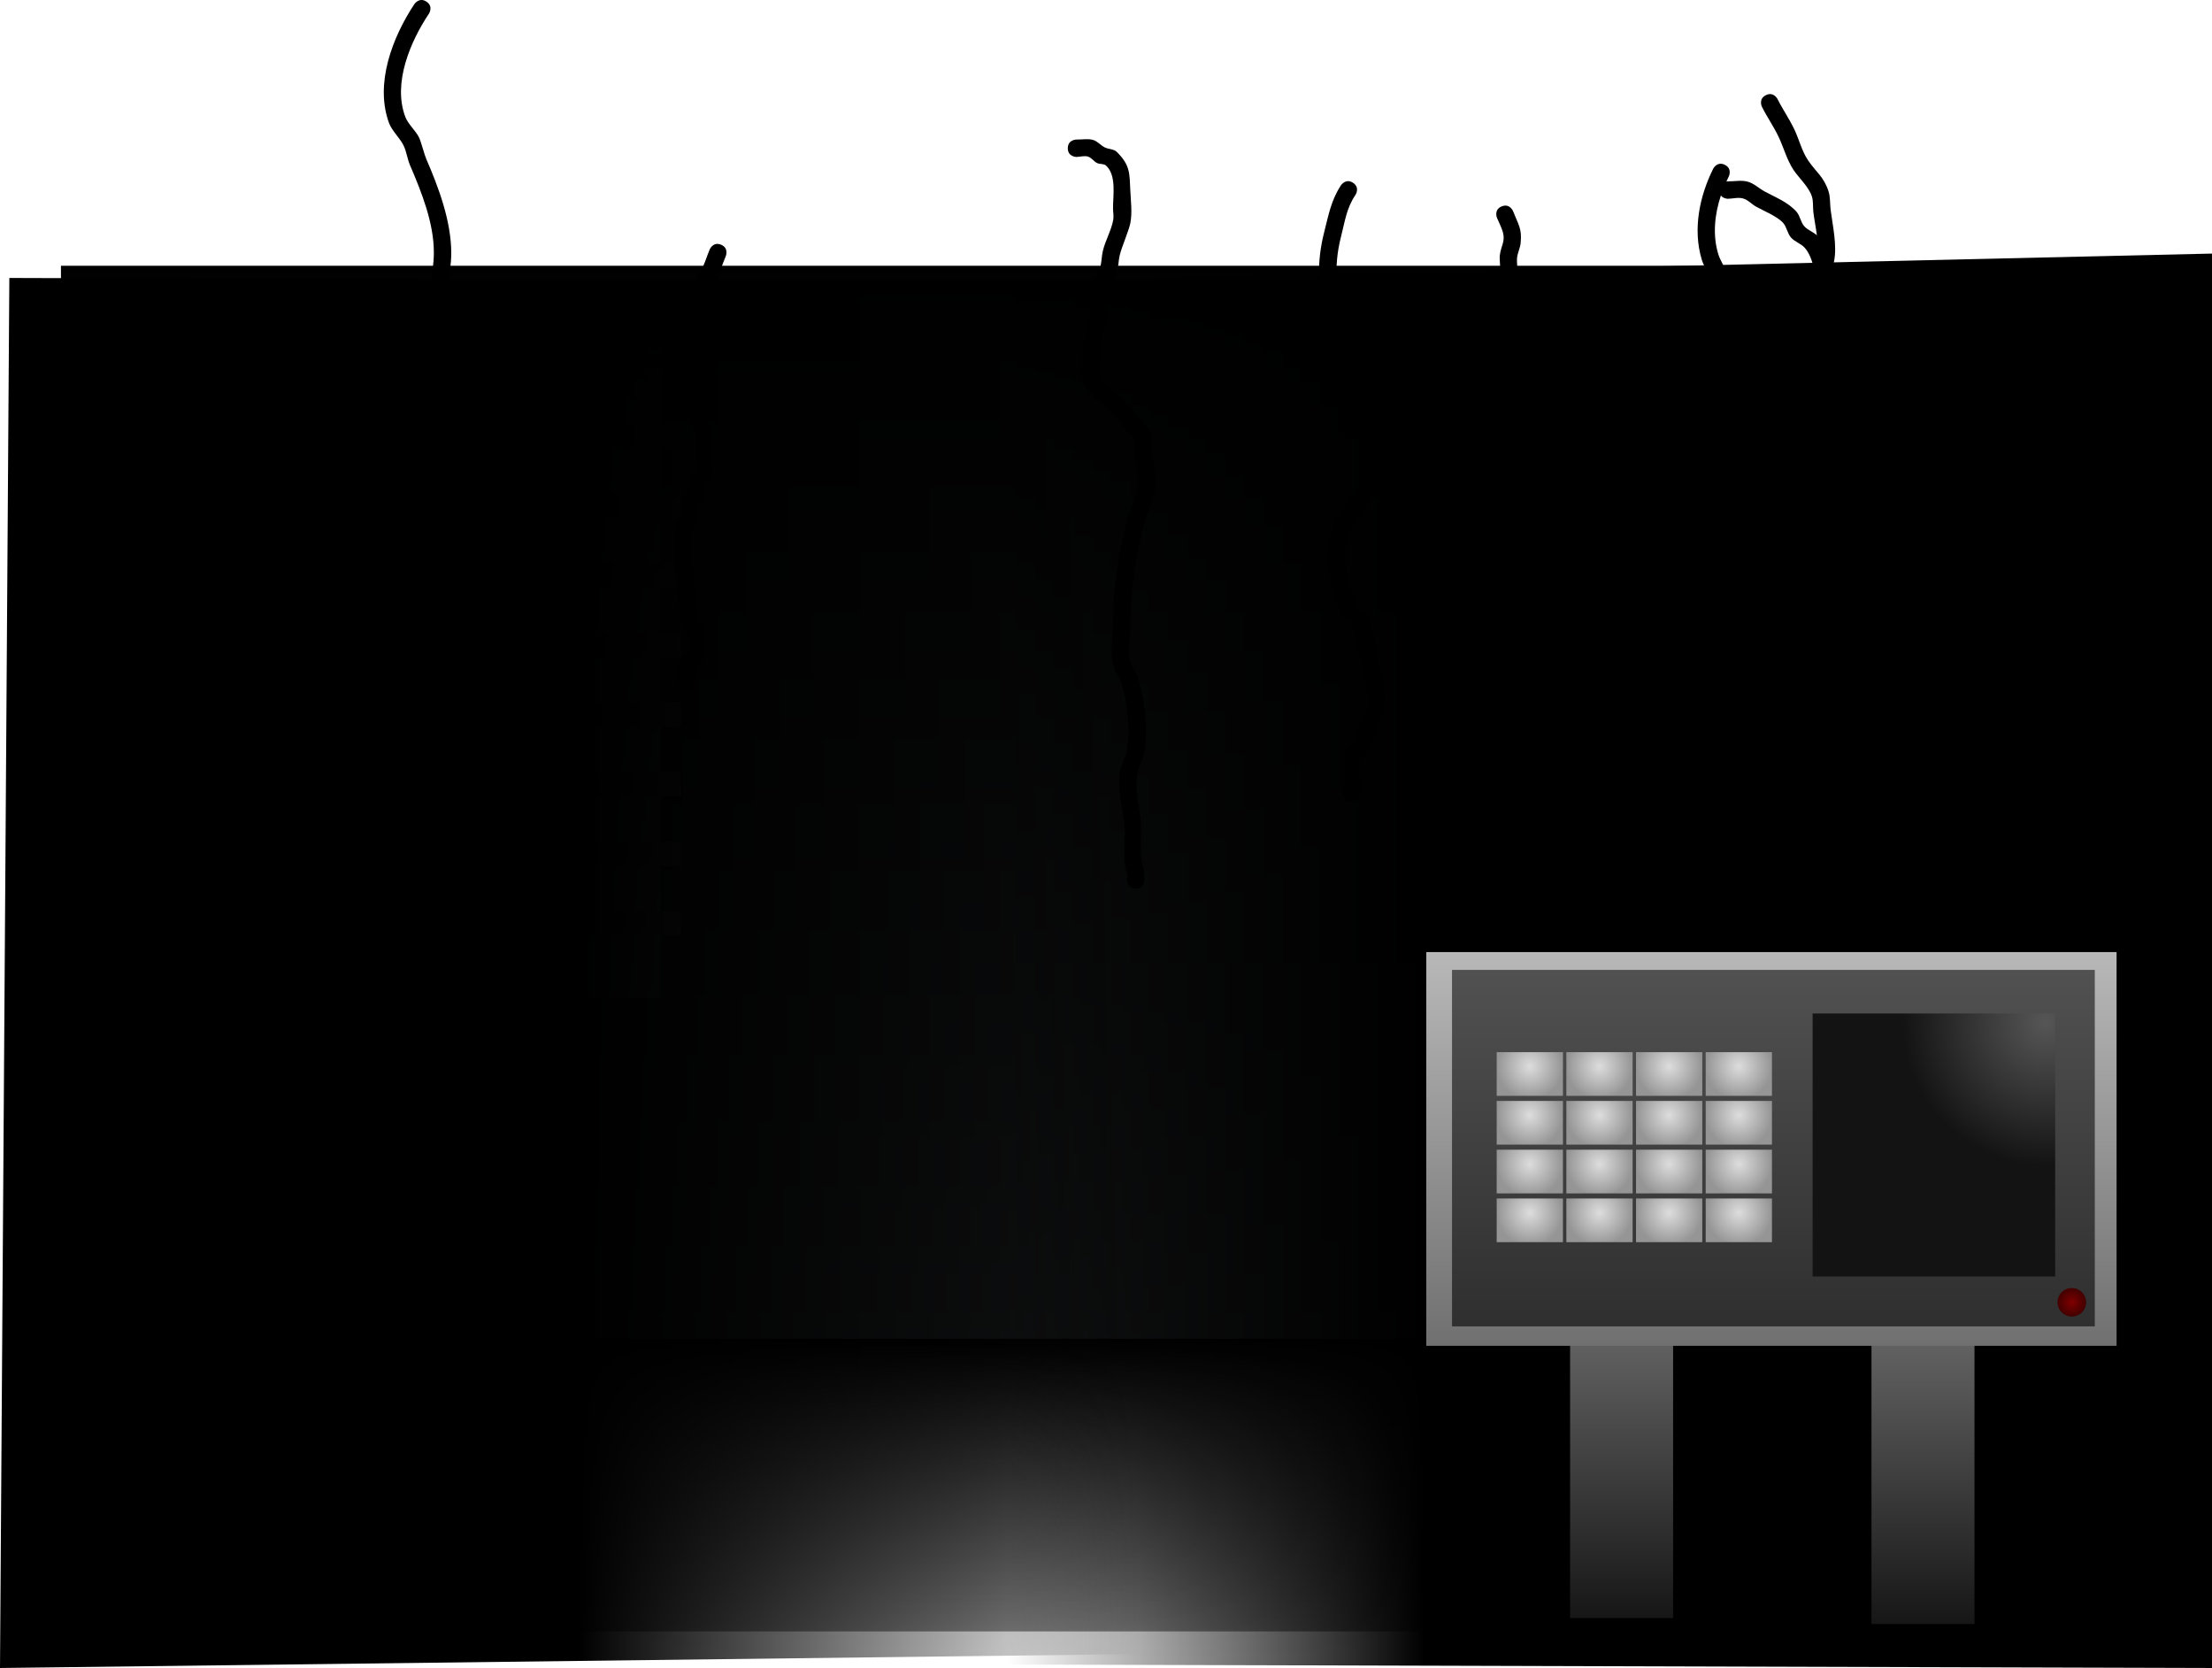 <svg version="1.1" xmlns="http://www.w3.org/2000/svg" xmlns:xlink="http://www.w3.org/1999/xlink" width="635" height="478.787" viewBox="0,0,635,478.787"><defs><linearGradient x1="-63.806" y1="180.344" x2="-3.306" y2="180.344" gradientUnits="userSpaceOnUse" id="color-1"><stop offset="0" stop-color="#858e95"/><stop offset="1" stop-color="#000000"/></linearGradient><linearGradient x1="240" y1="288" x2="240" y2="372" gradientUnits="userSpaceOnUse" id="color-2"><stop offset="0" stop-color="#000000"/><stop offset="1" stop-color="#909090"/></linearGradient><linearGradient x1="44.75" y1="-6.642" x2="44.75" y2="191.358" gradientUnits="userSpaceOnUse" id="color-3"><stop offset="0" stop-color="#353a3d"/><stop offset="1" stop-color="#313538"/></linearGradient><linearGradient x1="82.55" y1="8.798" x2="113.55" y2="8.798" gradientUnits="userSpaceOnUse" id="color-4"><stop offset="0" stop-color="#1f1f1f"/><stop offset="1" stop-color="#343434"/></linearGradient><linearGradient x1="82.55" y1="88.798" x2="113.55" y2="88.798" gradientUnits="userSpaceOnUse" id="color-5"><stop offset="0" stop-color="#1f1f1f"/><stop offset="1" stop-color="#343434"/></linearGradient><linearGradient x1="82.55" y1="48.798" x2="113.55" y2="48.798" gradientUnits="userSpaceOnUse" id="color-6"><stop offset="0" stop-color="#1f1f1f"/><stop offset="1" stop-color="#343434"/></linearGradient><linearGradient x1="82.55" y1="128.798" x2="113.55" y2="128.798" gradientUnits="userSpaceOnUse" id="color-7"><stop offset="0" stop-color="#1f1f1f"/><stop offset="1" stop-color="#343434"/></linearGradient><linearGradient x1="82.55" y1="168.798" x2="113.55" y2="168.798" gradientUnits="userSpaceOnUse" id="color-8"><stop offset="0" stop-color="#1f1f1f"/><stop offset="1" stop-color="#343434"/></linearGradient><linearGradient x1="82.55" y1="28.798" x2="113.55" y2="28.798" gradientUnits="userSpaceOnUse" id="color-9"><stop offset="0" stop-color="#1f1f1f"/><stop offset="1" stop-color="#343434"/></linearGradient><linearGradient x1="82.55" y1="108.798" x2="113.55" y2="108.798" gradientUnits="userSpaceOnUse" id="color-10"><stop offset="0" stop-color="#1f1f1f"/><stop offset="1" stop-color="#343434"/></linearGradient><linearGradient x1="82.55" y1="68.798" x2="113.55" y2="68.798" gradientUnits="userSpaceOnUse" id="color-11"><stop offset="0" stop-color="#1f1f1f"/><stop offset="1" stop-color="#343434"/></linearGradient><linearGradient x1="82.55" y1="148.798" x2="113.55" y2="148.798" gradientUnits="userSpaceOnUse" id="color-12"><stop offset="0" stop-color="#1f1f1f"/><stop offset="1" stop-color="#343434"/></linearGradient><linearGradient x1="76.383" y1="165.631" x2="76.383" y2="196.631" gradientUnits="userSpaceOnUse" id="color-13"><stop offset="0" stop-color="#343434"/><stop offset="1" stop-color="#1f1f1f"/></linearGradient><linearGradient x1="36.383" y1="165.631" x2="36.383" y2="196.631" gradientUnits="userSpaceOnUse" id="color-14"><stop offset="0" stop-color="#343434"/><stop offset="1" stop-color="#1f1f1f"/></linearGradient><linearGradient x1="56.383" y1="165.631" x2="56.383" y2="196.631" gradientUnits="userSpaceOnUse" id="color-15"><stop offset="0" stop-color="#343434"/><stop offset="1" stop-color="#1f1f1f"/></linearGradient><linearGradient x1="16.383" y1="165.631" x2="16.383" y2="196.631" gradientUnits="userSpaceOnUse" id="color-16"><stop offset="0" stop-color="#343434"/><stop offset="1" stop-color="#1f1f1f"/></linearGradient><linearGradient x1="-3.617" y1="165.631" x2="-3.617" y2="196.631" gradientUnits="userSpaceOnUse" id="color-17"><stop offset="0" stop-color="#343434"/><stop offset="1" stop-color="#1f1f1f"/></linearGradient><linearGradient x1="207" y1="180" x2="327" y2="180" gradientUnits="userSpaceOnUse" id="color-18"><stop offset="0" stop-color="#000000" stop-opacity="0"/><stop offset="1" stop-color="#000000"/></linearGradient><linearGradient x1="240" y1="380" x2="240" y2="-20" gradientUnits="userSpaceOnUse" id="color-19"><stop offset="0" stop-color="#000000" stop-opacity="0"/><stop offset="1" stop-color="#000000"/></linearGradient><linearGradient x1="470.033" y1="252.68" x2="470.033" y2="393.876" gradientUnits="userSpaceOnUse" id="color-20"><stop offset="0" stop-color="#848484"/><stop offset="1" stop-color="#000000"/></linearGradient><linearGradient x1="383.513" y1="250.974" x2="383.513" y2="392.17" gradientUnits="userSpaceOnUse" id="color-21"><stop offset="0" stop-color="#848484"/><stop offset="1" stop-color="#000000"/></linearGradient><linearGradient x1="426.524" y1="177.002" x2="426.524" y2="290.024" gradientUnits="userSpaceOnUse" id="color-22"><stop offset="0" stop-color="#b8b8b8"/><stop offset="1" stop-color="#707070"/></linearGradient><linearGradient x1="427.093" y1="182.119" x2="427.093" y2="284.439" gradientUnits="userSpaceOnUse" id="color-23"><stop offset="0" stop-color="#515151"/><stop offset="1" stop-color="#2f2f2f"/></linearGradient><radialGradient cx="505.196" cy="197.184" r="41.086" gradientUnits="userSpaceOnUse" id="color-24"><stop offset="0" stop-color="#565656"/><stop offset="1" stop-color="#131313"/></radialGradient><radialGradient cx="512.755" cy="277.531" r="4.102" gradientUnits="userSpaceOnUse" id="color-25"><stop offset="0" stop-color="#7f0000"/><stop offset="1" stop-color="#420000"/></radialGradient><radialGradient cx="357.172" cy="209.817" r="9.51" gradientUnits="userSpaceOnUse" id="color-26"><stop offset="0" stop-color="#dddddd"/><stop offset="1" stop-color="#959595"/></radialGradient><radialGradient cx="357.172" cy="237.817" r="9.51" gradientUnits="userSpaceOnUse" id="color-27"><stop offset="0" stop-color="#dddddd"/><stop offset="1" stop-color="#959595"/></radialGradient><radialGradient cx="357.172" cy="223.817" r="9.51" gradientUnits="userSpaceOnUse" id="color-28"><stop offset="0" stop-color="#dddddd"/><stop offset="1" stop-color="#959595"/></radialGradient><radialGradient cx="357.172" cy="251.817" r="9.51" gradientUnits="userSpaceOnUse" id="color-29"><stop offset="0" stop-color="#dddddd"/><stop offset="1" stop-color="#959595"/></radialGradient><radialGradient cx="397.172" cy="209.817" r="9.51" gradientUnits="userSpaceOnUse" id="color-30"><stop offset="0" stop-color="#dddddd"/><stop offset="1" stop-color="#959595"/></radialGradient><radialGradient cx="397.172" cy="237.817" r="9.51" gradientUnits="userSpaceOnUse" id="color-31"><stop offset="0" stop-color="#dddddd"/><stop offset="1" stop-color="#959595"/></radialGradient><radialGradient cx="397.172" cy="223.817" r="9.51" gradientUnits="userSpaceOnUse" id="color-32"><stop offset="0" stop-color="#dddddd"/><stop offset="1" stop-color="#959595"/></radialGradient><radialGradient cx="397.172" cy="251.817" r="9.51" gradientUnits="userSpaceOnUse" id="color-33"><stop offset="0" stop-color="#dddddd"/><stop offset="1" stop-color="#959595"/></radialGradient><radialGradient cx="377.172" cy="209.817" r="9.51" gradientUnits="userSpaceOnUse" id="color-34"><stop offset="0" stop-color="#dddddd"/><stop offset="1" stop-color="#959595"/></radialGradient><radialGradient cx="377.172" cy="237.817" r="9.51" gradientUnits="userSpaceOnUse" id="color-35"><stop offset="0" stop-color="#dddddd"/><stop offset="1" stop-color="#959595"/></radialGradient><radialGradient cx="377.172" cy="223.817" r="9.51" gradientUnits="userSpaceOnUse" id="color-36"><stop offset="0" stop-color="#dddddd"/><stop offset="1" stop-color="#959595"/></radialGradient><radialGradient cx="377.172" cy="251.817" r="9.51" gradientUnits="userSpaceOnUse" id="color-37"><stop offset="0" stop-color="#dddddd"/><stop offset="1" stop-color="#959595"/></radialGradient><radialGradient cx="417.172" cy="209.817" r="9.51" gradientUnits="userSpaceOnUse" id="color-38"><stop offset="0" stop-color="#dddddd"/><stop offset="1" stop-color="#959595"/></radialGradient><radialGradient cx="417.172" cy="237.817" r="9.51" gradientUnits="userSpaceOnUse" id="color-39"><stop offset="0" stop-color="#dddddd"/><stop offset="1" stop-color="#959595"/></radialGradient><radialGradient cx="417.172" cy="223.817" r="9.51" gradientUnits="userSpaceOnUse" id="color-40"><stop offset="0" stop-color="#dddddd"/><stop offset="1" stop-color="#959595"/></radialGradient><radialGradient cx="417.172" cy="251.817" r="9.51" gradientUnits="userSpaceOnUse" id="color-41"><stop offset="0" stop-color="#dddddd"/><stop offset="1" stop-color="#959595"/></radialGradient><linearGradient x1="245" y1="180" x2="84.18" y2="180" gradientUnits="userSpaceOnUse" id="color-42"><stop offset="0" stop-color="#000000" stop-opacity="0"/><stop offset="1" stop-color="#000000"/></linearGradient></defs><g transform="translate(82,96.287)"><g data-paper-data="{&quot;isPaintingLayer&quot;:true}" fill-rule="nonzero" stroke-linecap="butt" stroke-linejoin="miter" stroke-miterlimit="10" stroke-dasharray="" stroke-dashoffset="0" style="mix-blend-mode: normal"><path d="M-5.65,356.255v-372.372h546.34v372.372z" fill="#141617" stroke="none" stroke-width="0"/><path d="M-63.806,372.344v-384h60.5v384z" fill="url(#color-1)" stroke="none" stroke-width="0"/><path d="M-62.5,372l60,-84h545v84z" fill="url(#color-2)" stroke="none" stroke-width="0"/><g stroke="none" stroke-width="0"><path d="M-12.416,173.358l101.333,-1.258v-178.742h19l-0.333,196.742l-120,1.258c0,0 -3.277,-1.426 -3.5,-8.707c-0.236,-7.713 3.5,-9.293 3.5,-9.293z" fill="url(#color-3)"/><path d="M82.55,12.298v-7h31v7z" fill="url(#color-4)"/><path d="M82.55,92.298v-7h31v7z" fill="url(#color-5)"/><path d="M82.55,52.298v-7h31v7z" fill="url(#color-6)"/><path d="M82.55,132.298v-7h31v7z" fill="url(#color-7)"/><path d="M82.55,172.298v-7h31v7z" fill="url(#color-8)"/><path d="M82.55,32.298v-7h31v7z" fill="url(#color-9)"/><path d="M82.55,112.298v-7h31v7z" fill="url(#color-10)"/><path d="M82.55,72.298v-7h31v7z" fill="url(#color-11)"/><path d="M82.55,152.298v-7h31v7z" fill="url(#color-12)"/><path d="M72.883,165.631h7v31h-7z" fill="url(#color-13)"/><path d="M32.883,165.631h7v31h-7z" fill="url(#color-14)"/><path d="M52.883,165.631h7v31h-7z" fill="url(#color-15)"/><path d="M12.883,165.631h7v31h-7z" fill="url(#color-16)"/><path d="M-7.117,165.631h7v31h-7z" fill="url(#color-17)"/></g><path d="M207,381.5v-397l346,-8v406z" fill="url(#color-18)" stroke="none" stroke-width="0"/><path d="M544.5,-20v400h-609v-400z" data-paper-data="{&quot;index&quot;:null}" fill="url(#color-19)" stroke="none" stroke-width="0"/><g stroke-width="0"><path d="M455.248,369.876v-117.196h29.569v117.196z" fill="url(#color-20)" stroke="none"/><path d="M368.729,368.17v-117.196h29.569v117.196z" fill="url(#color-21)" stroke="none"/><path d="M327.441,290.024v-113.022h198.167v113.022z" fill="url(#color-22)" stroke="none"/><path d="M334.833,284.439v-102.32h184.52v102.32z" fill="url(#color-23)" stroke="#000000"/><path d="M438.345,270.11v-75.485h69.637v75.485z" fill="url(#color-24)" stroke="none"/><path d="M516.857,277.531c0,2.261 -1.837,4.094 -4.102,4.094c-2.265,0 -4.102,-1.833 -4.102,-4.094c0,-2.261 1.837,-4.094 4.102,-4.094c2.265,0 4.102,1.833 4.102,4.094z" fill="url(#color-25)" stroke="none"/><g stroke="#000000"><path d="M347.656,218.269v-12.538h19.021v12.538z" fill="url(#color-26)"/><path d="M347.656,246.269v-12.538h19.021v12.538z" fill="url(#color-27)"/><path d="M347.656,232.269v-12.538h19.021v12.538z" fill="url(#color-28)"/><path d="M347.656,260.269v-12.538h19.021v12.538z" fill="url(#color-29)"/><path d="M387.656,218.269v-12.538h19.021v12.538z" fill="url(#color-30)"/><path d="M387.656,246.269v-12.538h19.021v12.538z" fill="url(#color-31)"/><path d="M387.656,232.269v-12.538h19.021v12.538z" fill="url(#color-32)"/><path d="M387.656,260.269v-12.538h19.021v12.538z" fill="url(#color-33)"/><path d="M367.656,218.269v-12.538h19.021v12.538z" fill="url(#color-34)"/><path d="M367.656,246.269v-12.538h19.021v12.538z" fill="url(#color-35)"/><path d="M367.656,232.269v-12.538h19.021v12.538z" fill="url(#color-36)"/><path d="M367.656,260.269v-12.538h19.021v12.538z" fill="url(#color-37)"/><path d="M407.656,218.269v-12.538h19.021v12.538z" fill="url(#color-38)"/><path d="M407.656,246.269v-12.538h19.021v12.538z" fill="url(#color-39)"/><path d="M407.656,232.269v-12.538h19.021v12.538z" fill="url(#color-40)"/><path d="M407.656,260.269v-12.538h19.021v12.538z" fill="url(#color-41)"/></g></g><path d="M-82,382.5l2.68,-399l324.32,1v394z" data-paper-data="{&quot;index&quot;:null}" fill="url(#color-42)" stroke="none" stroke-width="0"/><g fill="#000000" stroke="none" stroke-width="0.5"><path d="M38.042,143.769c-2.5,0 -2.5,-2.5 -2.5,-2.5l0.347,0.363c-2.557,-2.762 -3.798,-5.756 -5.921,-8.968c-1.041,-1.575 -2.585,-2.856 -3.297,-4.604c-0.478,-1.173 -0.111,-2.532 -0.128,-3.799c-0.024,-1.759 0.059,-8.016 0.301,-9.107c0.372,-1.676 1.512,-3.102 1.994,-4.75c2.232,-7.629 2.835,-15.664 5.915,-23.137c1.086,-2.635 3.243,-4.72 4.441,-7.306c1.518,-3.276 3.562,-8.612 4.389,-12.137c0.499,-2.127 -0.04,-4.369 -0.04,-6.554c0.091,-3.506 -1.504,-5.698 -2.833,-9.101c-0.482,-1.235 -2.39,-6.559 -2.539,-6.873c-1.517,-3.19 -3.754,-6.12 -4.583,-9.554c-0.62,-2.567 -0.046,-5.281 -0.045,-7.921c0.004,-5.259 0.464,-9.995 1.023,-15.177c0.188,-1.737 -0.196,-3.53 0.171,-5.238c0.636,-2.961 2.788,-5.381 4.019,-8.148c0.917,-2.063 0.195,-4.566 0.894,-6.713c0.372,-1.145 1.666,-1.85 2.002,-3.006c0.337,-1.159 -0.204,-2.419 -0.077,-3.619c0.341,-3.215 0.976,-6.418 0.968,-9.651c0.043,-8.436 -3.516,-17.421 -6.81,-25.043c-0.816,-1.888 -1.014,-4.02 -1.936,-5.858c-0.986,-1.967 -3.335,-4.23 -4.088,-6.251c-4.241,-11.386 1.011,-24.84 7.254,-34.235c0,0 1.387,-2.08 3.467,-0.693c2.08,1.387 0.693,3.467 0.693,3.467c-5.259,7.862 -10.447,19.892 -6.785,29.571c0.842,2.225 2.889,3.815 3.951,5.944c0.596,1.194 1.487,4.812 2.064,6.142c3.586,8.26 7.151,17.833 7.19,26.957c-0.008,3.401 -0.603,6.776 -0.993,10.155c-0.175,1.515 0.295,3.106 -0.116,4.575c-0.323,1.156 -1.609,1.859 -1.998,2.994c-0.279,0.814 0.218,1.73 0.089,2.581c-0.243,1.6 -0.573,3.212 -1.195,4.706c-1.029,2.473 -3.179,4.508 -3.695,7.136c-0.306,1.557 0.071,3.181 -0.096,4.758c-0.531,5.026 -0.991,9.546 -0.995,14.649c-0.002,2.324 -0.598,4.715 -0.046,6.972c0.959,3.917 2.451,4.68 4.191,8.356c2.518,5.323 5.75,12.295 5.854,18.116c0,2.482 0.502,5.024 -0.04,7.446c-0.837,3.742 -3.15,9.854 -4.773,13.349c-1.185,2.552 -3.337,4.6 -4.397,7.207c-2.961,7.284 -3.534,15.098 -5.695,22.532c-0.451,1.552 -1.553,2.879 -1.917,4.453c-0.193,0.837 -0.145,6.777 -0.178,8.021c-0.02,0.735 -0.435,1.533 -0.128,2.201c0.605,1.314 1.885,2.202 2.703,3.396c2.087,3.047 3.09,6.083 5.693,8.627l0.732,2.768c0,0 0,2.5 -2.5,2.5z"/><path d="M115.042,101.769c-2.5,0 -2.5,-2.5 -2.5,-2.5l0.032,-3.4c0.447,-1.305 0.66,-2.715 1.341,-3.914c0.403,-0.71 1.487,-0.895 1.817,-1.642c1.201,-2.722 -1.551,-6.211 -2.235,-8.305c-0.893,-2.736 -0.605,-5.725 -0.962,-8.581c-0.594,-4.75 -1.09,-8.352 -0.993,-13.198c0.032,-1.611 -0.145,-3.255 0.196,-4.83c0.35,-1.616 1.494,-2.987 1.849,-4.602c0.321,-1.461 -0.325,-3.064 0.145,-4.484c0.296,-0.895 1.65,-1.125 2,-2c0.371,-0.928 0,-2 0,-3c0.667,-0.667 1.682,-1.113 2,-2c0.681,-1.897 -0.21,-4.028 -0.19,-6.043c0.014,-1.467 0.32,-2.954 0.073,-4.4c-0.489,-2.865 -3.725,-6.735 -5.521,-9.033c-0.696,-0.891 -1.844,-1.465 -2.286,-2.505c-0.776,-1.825 -1.006,-3.848 -1.253,-5.815c-0.926,-7.362 0.602,-15.061 4.324,-21.498c1.027,-1.777 4.828,-6.15 6,-8c1.306,-2.06 1.906,-4.491 2.866,-6.734c0,0 0.985,-2.298 3.283,-1.313c2.298,0.985 1.313,3.283 1.313,3.283c-1.039,2.425 -1.735,5.03 -3.134,7.266c-1.768,2.826 -4.332,5.114 -6,8c-3.29,5.69 -4.258,12.026 -3.676,18.502c0.586,6.524 7.671,10.163 8.939,16.647c0.024,0.121 0.106,7.204 0.073,8.6c-0.04,1.653 0.306,3.38 -0.19,4.957c-0.283,0.899 -1.333,1.333 -2,2c0,1 0.371,2.072 0,3c-0.35,0.875 -1.7,1.106 -2,2c-0.374,1.112 0.386,2.368 0.145,3.516c-0.345,1.644 -1.491,3.045 -1.865,4.683c-0.288,1.263 -0.077,2.59 -0.09,3.886c-0.048,4.751 0.385,7.943 0.968,12.608c0.31,2.485 -0.087,5.107 0.721,7.477c0.518,1.52 1.784,2.725 2.236,4.266c0.182,0.619 0.046,7.136 -0.115,7.565c-0.619,1.646 -2.312,2.767 -2.842,4.444l0.032,2.6c0,0 0,2.5 -2.5,2.5z"/><path d="M361.16,98.505c-2.236,1.118 -3.354,-1.118 -3.354,-1.118l-1.136,-2.327c-1.317,-4.073 -1.705,-4.086 -1.096,-9.191c0.443,-3.714 3.008,-6.747 4.035,-10.174c0.533,-1.78 0.284,-6.181 -0.035,-8.025c-0.18,-1.039 -0.827,-1.96 -1,-3c-0.36,-2.167 -0.111,-4.474 -0.877,-6.533c-0.827,-2.223 -3.079,-3.71 -3.965,-5.911c-0.443,-1.101 0.048,-2.388 -0.158,-3.556c-0.183,-1.038 -0.871,-1.954 -1,-3c-0.49,-3.987 -0.03,-8.76 0,-12.801c2.231,-6.893 4.997,-14.955 3.986,-22.294c-0.363,-2.632 -1.932,-4.95 -2.863,-7.438c-0.464,-1.239 -0.427,-2.637 -0.942,-3.856c-0.957,-2.264 -3.19,-3.86 -4.048,-6.164c-0.665,-1.786 -0.922,-3.709 -1.154,-5.601c-0.273,-2.225 0.703,-4.428 1.02,-6.647c0.184,-1.289 -0.175,-2.613 -0.014,-3.905c0.337,-2.697 1.597,-3.914 0.894,-6.527c-0.396,-1.474 -1.156,-2.826 -1.734,-4.239c0,0 -0.928,-2.321 1.393,-3.25c2.321,-0.928 3.25,1.393 3.25,1.393c1.585,4.038 2.586,4.991 2.166,9.181c-0.139,1.385 -0.833,2.672 -1.006,4.053c-0.169,1.354 0.179,2.744 -0.014,4.095c-0.257,1.796 -1.207,3.553 -0.98,5.353c0.624,4.949 2.94,5.952 4.798,10.235c0.567,1.308 0.557,2.809 1.058,4.144c0.524,1.396 1.487,2.6 2,4c3.275,8.94 0.092,19.669 -2.877,28.268c0.032,3.548 -0.444,7.71 0,11.199c0.133,1.046 0.839,1.958 1,3c0.125,0.807 -0.459,1.685 -0.158,2.444c0.28,0.706 1.299,0.862 1.718,1.495c0.947,1.43 1.711,2.99 2.317,4.594c0.888,2.355 0.708,4.984 1.123,7.467c0.174,1.04 0.832,1.959 1,3c0.376,2.329 0.587,7.718 -0.035,9.975c-0.431,1.565 -1.489,2.888 -2.123,4.382c-1.79,4.219 -2.467,7.84 -0.938,12.253l0.864,1.673c0,0 1.118,2.236 -1.118,3.354z"/><path d="M306.042,133.769c-2.5,0 -2.5,-2.5 -2.5,-2.5v-3c0,-1.346 -0.031,-7.304 0.151,-7.857c0.419,-1.27 1.836,-1.978 2.491,-3.144c0.751,-1.338 1.12,-2.857 1.68,-4.285c0.943,-2.356 2.391,-4.597 2.71,-7.114c0.543,-4.285 -1.082,-8.06 -1.991,-12.15c-0.648,-2.917 -1.199,-5.857 -1.941,-8.751c-0.187,-0.729 -0.1,-1.607 -0.586,-2.181c-0.835,-0.985 -2.436,-1.172 -3.162,-2.24c-0.595,-0.875 -0.159,-2.133 -0.494,-3.137c-0.521,-1.561 -1.597,-2.909 -2.05,-4.49c-1.085,-3.793 -1.248,-10.038 -0.789,-13.956c0.673,-5.743 3.64,-8.595 6.908,-12.906c1.509,-1.99 2.268,-4.455 3.264,-6.745c0.838,-1.929 1.868,-3.941 1.81,-6.043c0.001,-4.193 -0.571,-7.623 -0.991,-11.794c-0.088,-0.873 0.296,-1.787 0.058,-2.632c-0.926,-3.295 -1.96,-2.908 -3.254,-5.644c-0.712,-1.506 -1.022,-3.188 -1.784,-4.67c-2.406,-4.683 -5.435,-8.554 -6.967,-13.749c-2.46,-8.341 -2.583,-16.121 -0.461,-24.446c1.268,-4.973 1.974,-9.115 4.818,-13.451c0,0 1.387,-2.08 3.467,-0.693c2.08,1.387 0.693,3.467 0.693,3.467c-2.58,3.793 -3.001,7.513 -4.135,11.918c-2.283,8.87 -1.625,17.648 2.13,26.147c1.324,2.997 3.402,5.608 4.901,8.522c0.763,1.482 1.075,3.163 1.784,4.672c1.094,2.326 2.958,4.311 3.672,6.78c0.312,1.079 -0.06,2.252 0.058,3.368c0.452,4.261 1.007,7.907 1.009,12.206c-0.098,5.261 -2.903,11.51 -6.072,15.786c-2.7,3.643 -5.444,5.671 -5.947,10.519c-0.336,3.242 -0.32,8.775 0.626,11.944c0.483,1.617 1.577,3.005 2.084,4.615c0.186,0.591 -0.421,1.368 -0.042,1.858c0.681,0.881 2.163,0.875 2.838,1.76c2.347,3.079 2.635,9.281 3.433,12.873c1.077,4.849 2.68,8.933 2.048,14.045c-0.172,1.394 -2.72,7.46 -3.003,8.17c-0.678,1.667 -1.149,3.433 -2.034,5c-0.507,0.897 -1.736,1.315 -2.082,2.287c-0.686,1.93 0.151,4.095 0.151,6.143v3c0,0 0,2.5 -2.5,2.5z"/><path d="M418.042,108.769c-2.5,0 -2.5,-2.5 -2.5,-2.5c0,-1 0,-3 0,-4c0,-4.333 0,-8.667 0,-13c0,-2.092 0.813,-4.306 0.107,-6.276c-0.372,-1.038 -1.46,-1.699 -1.894,-2.713c-1.115,-2.604 -2.703,-7.731 -3.181,-10.611c-0.822,-4.949 0.523,-10.263 -0.039,-15.245c-0.187,-1.658 -0.779,-3.252 -0.981,-4.909c-1.023,-8.401 0.517,-17.209 3.151,-25.135c0.543,-1.269 3.041,-7.117 3.139,-7.302c0.484,-0.917 1.555,-1.527 1.805,-2.534c0.345,-1.383 -0.091,-2.85 -0.107,-4.276c-0.029,-2.533 0.456,-5.102 0.032,-7.6c-0.357,-2.103 -0.766,-4.254 -1.708,-6.169c-1.16,-2.36 -3.739,-3.785 -5.039,-6.071c-1.02,-1.793 -1.6,-5.752 -2.243,-7.554c-0.572,-1.602 -1.584,-3.035 -2.07,-4.666c-2.603,-8.73 -0.63,-18.17 3.291,-26.059c0,0 1.118,-2.236 3.354,-1.118c2.236,1.118 1.118,3.354 1.118,3.354c-0.236,0.469 -0.465,0.947 -0.686,1.432c0.267,-0.05 0.45,-0.05 0.45,-0.05c1.889,0.03 3.846,-0.41 5.667,0.091c1.796,0.494 3.203,1.902 4.836,2.798c3.177,1.743 6.632,2.996 9.146,5.798c1.057,1.179 1.208,2.99 2.247,4.185c0.976,1.123 2.555,1.607 3.635,2.613c-0.303,-2.356 -0.778,-4.712 -1.013,-6.677c-0.176,-1.477 0.036,-3.026 -0.413,-4.445c-0.881,-2.785 -3.758,-5.351 -5.277,-7.64c-1.905,-2.87 -2.784,-6.301 -4.249,-9.418c-1.409,-2.996 -3.334,-5.726 -4.815,-8.687c0,0 -1.118,-2.236 1.118,-3.354c2.236,-1.118 3.354,1.118 3.354,1.118c1.497,2.997 3.438,5.763 4.867,8.793c1.363,2.891 2.095,6.118 3.882,8.769c2.36,3.501 4.481,4.629 5.881,8.889c0.561,1.709 0.387,3.577 0.615,5.361c0.566,4.418 1.909,10.325 0.976,14.77c-0.174,0.83 -0.411,1.658 -0.695,2.483c0.565,3.13 0.729,6.336 0.739,9.054c0.003,0.836 0.027,8.266 -0.107,8.724c-0.763,2.605 -4.073,5.256 -5.359,7.444c-2.821,4.8 -3.887,11.022 -5.774,16.194c-1.176,3.22 -2.548,6.334 -2.765,9.798c-0.068,1.09 0.131,5.82 -0.102,6.565c-0.359,1.147 -1.594,1.869 -2,3c-0.256,0.715 0.096,1.516 0.107,2.276c0.035,2.353 0.05,4.707 0.016,7.061c0.877,0.873 1.928,1.597 2.61,2.625c0.628,0.945 0.613,2.2 1.119,3.216c1.227,2.463 2.913,3.476 4.04,6.087c1.854,4.293 2.72,9.427 2.666,14.57c0.538,0.444 1.12,0.854 1.358,1.485c0.429,1.135 0.017,9.867 0,9.913c-0.504,1.404 -2.424,1.896 -3.106,3.223c-0.66,1.285 -0.497,2.847 -0.745,4.27c-0.583,2.339 -1.696,4.559 -1.991,6.95c-0.556,4.51 0.445,8.173 1.522,12.299c0.698,0.264 1.51,0.876 1.51,2.301c0,2.5 -2.5,2.5 -2.5,2.5l-3.425,-1.894c-0.766,-3.071 -1.541,-5.878 -1.95,-8.769l-2.507,2.399c0,0 -2.236,1.118 -3.354,-1.118c-1.118,-2.236 1.118,-3.354 1.118,-3.354l0.618,1.236c0.036,-1.575 -0.324,-3.209 0.107,-4.724c0.756,-2.659 3.347,-4.521 4.204,-7.15c0.512,-1.571 0.539,-3.261 0.809,-4.892c1.84,-3.745 2.966,-8.299 3.252,-12.927c-0.852,-1.504 -1.214,-3.242 -1.921,-4.82c-0.094,-0.21 -4.184,-8.322 -4.296,-8.619c-0.468,-1.245 -1.129,-5.227 -1.901,-6.769c-0.597,-1.192 -1.743,-2.103 -2.147,-3.374c-0.272,-0.856 -0.392,-2.012 -0.427,-3.285c-2.754,-3.666 -5.802,-8.729 -6.635,-12.967c-0.029,-0.15 -0.065,-8.513 -0.045,-9.473c0.009,-0.436 -0.009,-0.878 -0.031,-1.32c-1.85,6.435 -2.819,13.452 -1.981,20.074c0.209,1.652 0.799,3.242 0.98,4.897c0.534,4.873 -0.807,10.129 -0,14.949c0.442,2.643 1.788,6.986 2.819,9.389c0.513,1.196 1.715,2.046 2.106,3.287c0.146,0.461 0.107,7.416 0.107,7.724c0,4.333 0,8.667 0,13c0,1 0,2 0,3v1c0,0 0,2.5 -2.5,2.5zM411.298,-23.244c0.485,1.558 1.456,2.929 2.005,4.467c0.802,2.248 0.764,4.818 1.954,6.887c1.284,2.234 3.798,3.629 4.961,5.929c1.228,2.427 1.852,5.147 2.292,7.831c0.454,2.763 0.06,5.6 0.032,8.4c-0.008,0.762 0.048,1.532 0.087,2.301c0.375,-0.643 0.744,-1.289 1.086,-1.946c1.691,-2.82 3.627,-5.507 5.083,-8.456c1.42,-2.876 2.186,-6.037 3.487,-8.969c1.756,-3.958 4.751,-8.202 6.411,-12.491c-0.509,-2.283 -1.313,-4.389 -2.573,-5.838c-1.086,-1.249 -2.891,-1.724 -3.977,-2.973c-1.034,-1.189 -1.207,-2.97 -2.232,-4.167c-1.619,-1.891 -5.827,-3.587 -7.801,-4.705c-1.28,-0.725 -2.321,-1.951 -3.739,-2.347c-1.391,-0.389 -2.888,0.06 -4.333,0.091c0,0 -1.303,0 -2.027,-0.94c-1.803,5.441 -2.426,11.428 -0.717,16.926zM418.846,23.014c0.183,-0.426 0.289,-0.875 0.361,-1.334c-0.272,0.639 -0.531,1.284 -0.789,1.93c0.179,-0.176 0.331,-0.369 0.428,-0.596zM423.649,40.545c0.359,-1.147 1.594,-1.869 2,-3c0.612,-1.706 -0.23,-3.628 -0.102,-5.435c0.28,-3.966 1.709,-7.499 3.058,-11.193c2.008,-5.492 3.176,-11.904 6.156,-17.006c1.349,-2.31 4.179,-3.786 4.888,-6.365c0.643,-2.339 -0.116,-4.85 -0.107,-7.276c0,-0.089 0.001,-0.179 0.001,-0.27c-0.978,1.773 -1.929,3.518 -2.687,5.228c-0.177,0.4 -3.386,8.773 -3.568,9.143c-0.072,0.146 -5.032,8.403 -5.207,8.694c-1.219,2.349 -2.87,4.515 -3.679,7.035c-0.545,1.699 -0.422,3.592 -1.124,5.232c-0.351,0.821 -1.62,1.03 -1.916,1.873c-0.339,0.966 0.155,2.042 0.181,3.065c0.073,2.842 -0.569,5.733 -0.045,8.527c0.307,1.638 1.076,3.467 2.045,5.263c-0.014,-1.178 -0.243,-2.396 0.107,-3.515z"/><path d="M244.042,158.769c-2.5,0 -2.5,-2.5 -2.5,-2.5l0.128,-1.209c-1.795,-5.552 -0.13,-10.802 -1.096,-16.39c-0.77,-4.457 -1.774,-9.141 -1,-13.801c0.346,-2.08 1.707,-3.912 2,-6c0.908,-6.468 0.175,-13.549 -1.842,-19.643c-0.708,-1.461 -1.693,-2.817 -2.123,-4.382c-1.009,-3.666 -0.067,-8.77 -0.067,-12.574c0.001,-10.292 1.739,-21.001 4.511,-30.929c0.707,-2.532 2.206,-4.862 2.521,-7.471c0.49,-4.052 -0.49,-6.473 -1,-10.199c-0.163,-1.193 0.511,-2.48 0.096,-3.61c-0.484,-1.318 -1.771,-2.179 -2.628,-3.291c-2.811,-3.644 -4.913,-6.113 -8.718,-8.684c-1.218,-1.675 -2.837,-3.122 -3.654,-5.026c-0.498,-1.162 -0.109,-2.526 -0.128,-3.791c-0.081,-5.191 0.916,-9.206 2.18,-14.173c0.815,-3.201 0.362,-6.627 1.085,-9.85c0.376,-1.678 1.53,-3.099 2.014,-4.749c0.459,-1.566 0.407,-3.245 0.794,-4.83c0.734,-3.003 2.39,-5.751 2.957,-8.79c0.203,-1.087 -0.043,-2.212 -0.054,-3.318c-0.036,-3.558 1.09,-9.566 -2.041,-12.339c-0.656,-0.581 -1.749,-0.315 -2.534,-0.704c-0.96,-0.476 -1.599,-1.549 -2.626,-1.853c-1.048,-0.31 -2.184,0.072 -3.276,0.107c0,0 -2.5,0 -2.5,-2.5c0,-2.5 2.5,-2.5 2.5,-2.5c1.575,0.036 3.207,-0.315 4.724,0.107c1.284,0.357 2.183,1.548 3.374,2.147c1.102,0.555 2.589,0.429 3.466,1.296c3.89,3.845 3.639,6.188 3.879,11.122c0.149,3.07 0.575,6.196 0.025,9.22c-0.383,2.108 -2.485,6.918 -3.043,9.21c-0.402,1.653 -0.37,3.401 -0.849,5.033c-0.455,1.549 -1.578,2.865 -1.934,4.439c-0.739,3.263 -0.303,6.729 -1.114,9.974c-1.166,4.665 -1.93,8.123 -2.029,12.951c-0.015,0.738 -0.418,1.531 -0.128,2.209c0.497,1.161 1.564,1.983 2.346,2.974c3.948,2.593 6.484,5.498 9.282,9.316c1.141,1.557 2.684,2.905 3.372,4.709c0.521,1.368 -0.119,2.942 0.096,4.39c0.617,4.158 1.575,7.319 1,11.801c-0.358,2.79 -1.884,5.306 -2.641,8.016c-2.652,9.49 -4.327,19.744 -4.327,29.584c0,3.354 -1.016,8.258 -0.067,11.426c0.39,1.301 1.251,2.412 1.877,3.618c2.332,6.951 3.228,14.972 2.158,22.357c-0.302,2.086 -1.652,3.921 -2,6c-0.895,5.35 1.01,10.4 1.032,15.6c0.018,4.171 -0.498,8.254 0.872,12.209l0.128,2.791c0,0 0,2.5 -2.5,2.5z"/></g></g></g></svg>